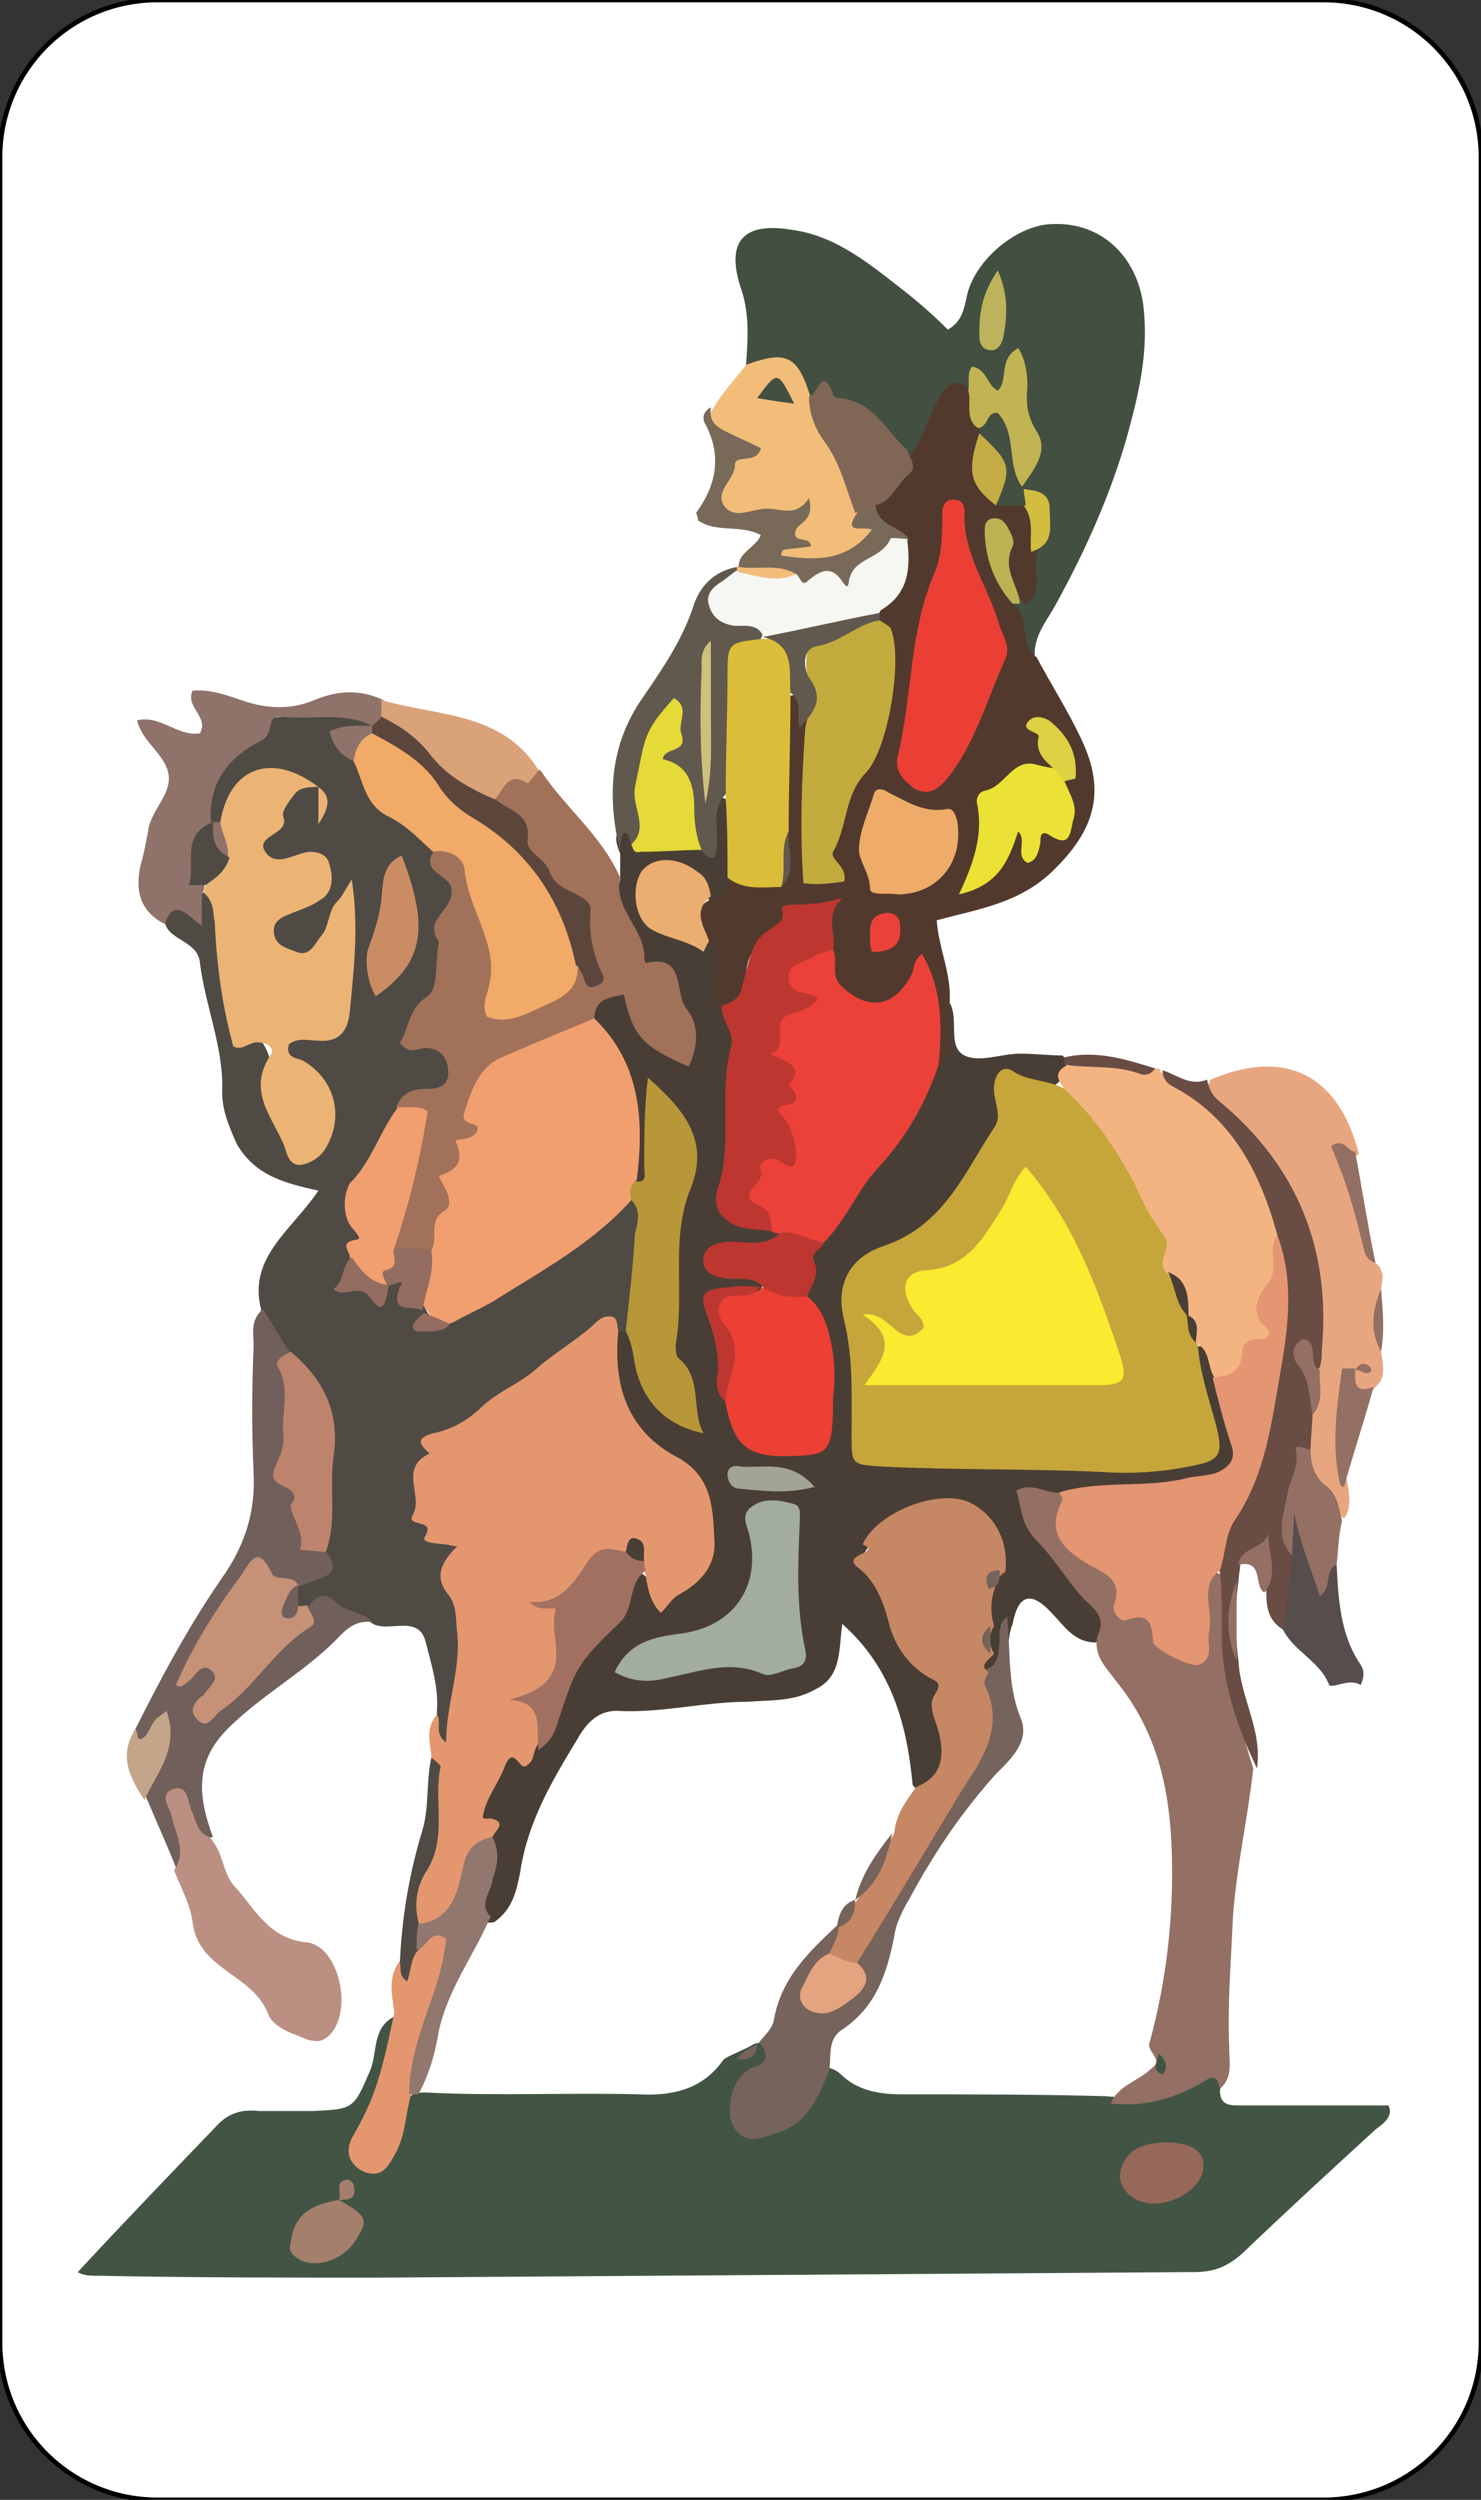 <?xml version="1.0" encoding="utf-8"?>
<!-- Generator: Adobe Illustrator 23.1.1, SVG Export Plug-In . SVG Version: 6.00 Build 0)  -->
<svg version="1.1" id="Livello_1" xmlns="http://www.w3.org/2000/svg" xmlns:xlink="http://www.w3.org/1999/xlink" x="0px" y="0px"
	 viewBox="0 0 80 135" style="enable-background:new 0 0 80 135;" xml:space="preserve">
<rect x="0" y="0" width="80" height="135" fill="#333333" stroke="none"/>
<style type="text/css">
	.st0{fill:#FFFFFF;stroke:#000000;stroke-width:0.251;stroke-miterlimit:10;}
	.st1{fill:#425544;}
	.st2{fill:#4F4B44;}
	.st3{fill:#493E35;}
	.st4{fill:#E4976F;}
	.st5{fill:#434F40;}
	.st6{fill:#52392D;}
	.st7{fill:#A1715A;}
	.st8{fill:#946F63;}
	.st9{fill:#F4B482;}
	.st10{fill:#E8A680;}
	.st11{fill:#715F5B;}
	.st12{fill:#694C44;}
	.st13{fill:#F1BD79;}
	.st14{fill:#8F7269;}
	.st15{fill:#BB9082;}
	.st16{fill:#61594D;}
	.st17{fill:#786958;}
	.st18{fill:#D9A279;}
	.st19{fill:#584D4D;}
	.st20{fill:#C5A589;}
	.st21{fill:#76635B;}
	.st22{fill:#92776E;}
	.st23{fill:#966859;}
	.st24{fill:#A4806C;}
	.st25{fill:#F19F6F;}
	.st26{fill:#EBB475;}
	.st27{fill:#F1AA67;}
	.st28{fill:#B89739;}
	.st29{fill:#C59177;}
	.st30{fill:#BE836D;}
	.st31{fill:#CB8C63;}
	.st32{fill:#956C60;}
	.st33{fill:#C6A63A;}
	.st34{fill:#EC4138;}
	.st35{fill:#C68764;}
	.st36{fill:#E49571;}
	.st37{fill:#BD3730;}
	.st38{fill:#EC4035;}
	.st39{fill:#DCBD39;}
	.st40{fill:#A2ACA1;}
	.st41{fill:#A17061;}
	.st42{fill:#E5DA37;}
	.st43{fill:#EBAE70;}
	.st44{fill:#A2A495;}
	.st45{fill:#806655;}
	.st46{fill:#C2B453;}
	.st47{fill:#BDB35C;}
	.st48{fill:#BDB253;}
	.st49{fill:#D2BD3E;}
	.st50{fill:#EB3F36;}
	.st51{fill:#C2AB3C;}
	.st52{fill:#F6F6F3;}
	.st53{fill:#EEAB69;}
	.st54{fill:#ECE235;}
	.st55{fill:#C4AD44;}
	.st56{fill:#DDD042;}
	.st57{fill:#5C463C;}
	.st58{fill:#CEBF7C;}
	.st59{fill:#E4A480;}
	.st60{fill:#F9EB30;}
</style>
<path class="st0" d="M71.5,135h-63c-4.7,0-8.5-3.8-8.5-8.5V8.5C0,3.8,3.8,0,8.5,0h63C76.2,0,80,3.8,80,8.5v118
	C80,131.2,76.2,135,71.5,135z"/>
<path class="st1" d="M65.9,112.9c0,0.6,0.3,0.8,0.9,0.8c2.7,0,5.4,0,8.2,0c0.3,0.6-0.3,1-0.7,1.3c-2.4,2.2-4.8,4.4-7.2,6.7
	c-0.8,0.7-1.5,1-2.6,1c-14.7,0.1-29.4,0.2-44.1,0.3c-5,0-10,0-15-0.1c-0.5,0-0.9,0-1.2-0.2c2.5-2.7,5.1-5.4,7.6-8
	c0.6-0.6,1.3-0.8,2.2-0.7c1,0,1.9,0,2.9,0c2.2-0.1,2.2-0.1,3.1-2.2c0.4-1,0.1-2.3,1.3-2.9c0.8,2.3-0.6,4.2-1.2,6.3
	c-0.2,0.5-0.7,1.1,0,1.4c0.6,0.2,0.9-0.5,1.1-1c0.3-0.9,0.2-1.9,1.1-2.5c0.2-0.1,0.5-0.1,0.7-0.1c3.8,0.2,7.6,0,11.5,0.1
	c1.9,0.1,3.5-0.3,4.6-1.9c0.5-0.3,1.1-0.5,1.6-0.8c0.2-0.1,0.4-0.1,0.7,0c0.8,1,0,1.5-0.6,2.1c-0.5,0.5-0.9,1.2-0.3,1.9
	c0.6,0.7,1.3,0.1,1.9-0.2c0.7-0.4,1.1-1.1,1.5-1.8c0.3-0.7,0.8-1,1.5-0.4c0.9,0.9,2.1,1.1,3.3,1.1c3.7,0,7.3,0,11,0.1
	c1.8,0.2,3.4-0.4,5-1C65.4,111.8,66.2,111.4,65.9,112.9z"/>
<path class="st2" d="M23.6,92.6c0-0.1,0-0.2,0-0.2c0.1-1.3-0.3-2.5-0.6-3.7c-0.4-1.7-2.3-0.3-3.1-1.2c-1.1-0.1-2.1-0.5-3.2-0.6
	c-0.2,0-0.4-0.1-0.6-0.1c-0.3-0.3-0.3-0.6-0.3-0.9c0.1-0.2,0.2-0.4,0.3-0.6c0.7-0.5,1.3-1.1,1.1-2.1c0.1-1.3,0.1-2.7,0.2-4
	c0.2-2.2-0.4-4.1-2-5.6c-0.6-0.9-1.5-1.6-1.3-2.9c-0.7-2.8,1.6-4.2,3.1-6.4c-1.8-0.4-3.4-0.8-4.4-2.5C12.4,60.9,12,60,12,59
	c0.1-2.4-0.9-4.6-1.2-7c-0.1-1.2-1.7-1.2-1.9-2.2c-0.1-0.8,0.5-1.4,1-1c1.4,1.3,0.3-1,1-0.6c1.2,0.1,1,1.1,1.1,1.8
	c0.2,1.2,0.3,2.4,0.4,3.6c0.1,0.6,0,1.4,0.4,1.6c2.3,1,1.8,3.1,2.2,4.8c0.2,0.7,0.4,1.6,1.3,1.9c0.5,0.1,0.7-0.3,0.8-0.7
	c0.3-0.9,0.4-1.7-0.3-2.5c-0.1-0.1-0.2-0.2-0.4-0.3c-1.9-1.7-1.9-1.8,0.4-2.5c1.2-0.3,1.5-1,1.6-2c0.2-1.5-0.1-3,0.2-4.6
	c-0.4,0.9-0.7,1.8-1.5,2.4c-0.9,0.6-1.7,0.4-2.3-0.3c-0.6-0.8-0.3-1.5,0.4-2c0.2-0.1,0.4-0.3,0.6-0.4c0.5-0.4,1.3-0.6,1.2-1.4
	c-0.1-0.9-1-0.5-1.6-0.6c-1.3-0.3-1.9-0.7-0.9-2.1c0.7-1,0.5-2.7,2.4-2.4c0.3,0.1,0.3,0.4,0.5,0.6c-0.2-0.1-0.2-0.4-0.4-0.5
	c-2.9-0.6-3.4-0.4-5.1,2.1c-0.2,0-0.4,0-0.6-0.2c-0.5-2.3,1.6-5.7,3.9-5.8c1.6-0.1,3.4-1.3,5,0.3c0,0.8-2.1,0.8-0.7,2.1
	c0.7,2.2,2.9,3.1,4.2,4.8c2,2.9,0.6,5.7-0.4,8.5c-0.2,0.6-0.9,1,0,1.8c2.3,1.8,2.1,2.5-0.5,3.5c-0.3,0.1-0.6,0.3-0.8,0.5
	c-0.9,2.2-3.2,3.9-2,6.7c0.2,0.4-0.5,0.8-0.6,1.2c-0.9,1.7,0.4,1.3,1.3,1.3c0.2-0.1,0.3-0.2,0.5-0.4c1.4-0.5,0.9,1.2,1.6,1.4
	c0.1,0.1,0.2,0.3,0.3,0.5c0.4,0.6,0.9,0.1,1.3,0c3-1.5,5.7-3.3,8.3-5.4c0.5-0.4,0.9-1.1,1.8-0.8c1.1,2.3,0.6,4.6-0.1,6.8
	c-0.1,0.2-0.3,0.4-0.5,0.5c-0.9,0-1.6,0.3-2.4,0.9c-2.4,1.8-4.7,3.7-7.5,4.9c-0.5,0.2-0.7,1.3-0.7,2c-0.1,1.3-0.5,2.8,1.4,3.3
	c0.2,0.1,0.5,0.2,0.5,0.4c-0.6,3.5,0.8,7.2-0.8,10.6c-0.1,0.2-0.2,0.2-0.5,0.3C23.2,94,23.6,93.2,23.6,92.6z"/>
<path class="st3" d="M33.4,71.9c0.2,0,0.3,0,0.5,0c1.2,0.5,1,1.7,1.4,2.6c0.4,0.8,0.9,1.5,1.8,2.2c-0.3-2.2-1.2-4-1.1-6.1
	c0.1-2.4,0.3-4.7,0.9-7c0.4-1.5,0.1-2.8-1.2-3.9c-0.4,1.2,0,2.5-0.4,3.6c-0.3,0.8-0.6,1.5-1.3,0.3c-0.1-2.9-0.3-5.8-2.2-8.2
	c-0.2-1.1,0.3-1.7,1.3-1.9c1-0.2,1.1,0.6,1.5,1.2c0.5,0.8,1.1,1.6,2.2,2c0.2-1.7-0.2-3.1-1.6-4.1c-1.5-1.1-2.2-3.4-1.7-5.1
	c0-0.5,0-0.9,0-1.4c-0.2-0.5-0.4-1,0.1-1.5c0.3-0.3,0.5,0.1,0.7,0.3c1,1.1,2.4,0.2,3.5,0.7c1.1-0.1,0.2-1,0.5-1.4
	c0.3-0.5,0.1-1.7,1.3-0.8c0.5,1.3,0.4,2.6,0.3,3.9c-0.1,0.6-0.3,1.2-1.1,1.4c-0.7,0-1-0.6-1.6-1c-0.6-0.4-1.4-0.7-1.8,0.1
	c-0.5,0.8-0.3,1.6,0.6,2c0.8,0.4,1.6,1,2.6,0.9c1.3,0.9,0.4,2.2,0.8,3.3c0.9,2.8,0.5,5.6,0.2,8.4c-0.4,2.9-0.5,3,2.2,3.9
	c0.2,0.1,0.3,0.3,0.4,0.5c-1,0.8-1,0.8-3.1,1.2c0.6,0.8,1.8,0.4,2.1,1.3c0,0.2-0.1,0.4-0.3,0.5c-1.6,0.2-2.7,0.6-1.8,2.6
	c0.5,1,0,2.2,0.5,3.3c0.2,0.5,0.4,1,0.8,1.4c0.8,0.8,1.8,1,2.8,0.7c1.1-0.3,1-1.3,1.1-2.1c0.1-1.9,0-3.8-1.1-5.5
	c0-1.3-0.2-2.6,0.8-3.6c2.2-3.1,4.9-6,6.2-9.7c0.6-0.9,0-2.2,1-2.9c0.7,0.9-0.1,2.5,0.9,3c0.8,0.4,2-0.1,3-0.1
	c0.8,0,1.6,0.1,2.3,0.1c0.2,0.2,0.2,0.4,0.2,0.7c-0.2,0.5-0.4,0.9-0.9,1c-1.3-0.1-2.1,0-2.6,1.7c-0.9,3-2.5,5.7-5.7,7
	c-1.9,0.8-2.7,2.2-2.2,4.2c0.3,1.6,0.3,3.2,0.2,4.8c0,1.4,0.5,2.1,2,2.1c4.8-0.1,9.5,0.2,14.3,0.1c1.8,0,2.5-0.7,2-2.5
	c-0.3-1.1-0.9-2.3-0.2-3.4c1.3-0.1,1.3,0.9,1.6,1.7c1.7,5.3,1.1,6.2-4.4,6.5c-1.3,0.1-2.7,0.2-4,0.3c-2.2,0.2-2.3,0.4-1.1,2.1
	c0.8,1.1,1.8,2.1,2.5,3.2c0.4,0.6,1.3,1.4,0.1,2.2c-1.2,0-1.7-0.9-2.4-1.6c-1.1-1.2-1.8-1-2.1,0.6c-0.4,0.9,0,2.1-1,2.8
	c-0.9,0.1-0.9-0.4-0.9-1c0-0.4,0.1-0.8,0-1.3c0-0.8-0.2-1.6,0.2-2.4c0.2-0.4,0.3-0.7,0.4-1.1c-0.1-1.8-1.2-2.9-2.8-3
	c-1.7-0.1-3.2,0.8-4.1,2.5c-0.1,0.1-0.4,0.2-0.1,0.4c2.1,1.4,1.6,4.5,4,5.8c1.1,0.6,0.9,5.3-0.1,6.1c-0.3,0.3-0.7,0.3-1-0.1
	c-0.3-3.2-1.1-6.3-3.8-8.7c-0.2,1.3,0,2.8-1.4,3.5c-1.2,0.7-2.4,0.6-3.7,0.7c-2.3,0-4.6,0.6-6.9,0.5c-1.1-0.1-1.8,0.6-2.3,1.5
	c-1.4,2.3-2.7,4.5-3.1,7.2c-0.2,1-0.4,2-1.4,2.7c-1.2,0.2-1-0.7-0.9-1.3c0.2-0.9,0.4-1.8,0.4-2.7c-0.7-3.1-0.1-4.4,2.5-5.5
	c1.1-1.4,0.9-3.2,1.8-4.7c0.5-0.8,0.4-2.4,2.1-1.8c0.4,0.1,0.7-0.7,0.9-1.3c0.2-0.6,0.2-1.5,1.2-1.5c0.5,0.3,0.5,0.9,0.9,1.3
	c3.2-2.6,3.1-4.8-0.1-7.4C33.2,76.8,32.4,74.4,33.4,71.9z"/>
<path class="st4" d="M33.4,71.9c-0.3,2.9,0.5,5.4,3.2,6.8c2,1.1,1.9,3,2,4.7c0,1.2-0.8,2.1-1.9,2.7c-0.4,0.2-0.6,0.6-1,1
	c-0.7-0.7-0.7-1.5-0.9-2.4c-0.2-0.1-0.3-0.2-0.4-0.4c-0.3-0.4-0.6-0.3-1-0.2c-1.5,0.1-1.9,1.8-3.2,2.3c-0.3,0.1,0.3,0.3,0.2,0.7
	c-0.2,1.6,0.4,3.4-1.4,4.5c-0.7,0.4,0,0.4,0.1,0.6c0.4,0.8,0.2,1.5-0.2,2.3c-0.1,0.3-0.1,0.6-0.4,0.8c-0.4,0.5-0.7-1.1-1.2,0
	C27,96.2,26.3,97,26.1,98c-0.1,0.3,0.2,0.2,0.4,0.2c0.9,0.2,0.3,0.6,0.1,1c-0.6,0.8-0.9,1.8-1.3,2.7c-0.5,1.1-1,2.4-2.6,2.2
	c-1.4-1.2-0.3-2.5,0.1-3.6c0.7-1.9,0.8-3.8,0.5-5.7c-0.1-0.8-0.3-1.5,0.3-2.2c0.3,0.4-0.2,1,0.5,1.5c0-2.1,0.8-3.9,0.6-5.9
	c-0.1-0.8,0-1.5-0.5-2.1c-0.8-1-0.3-1.8,0.5-2.6c-0.3,0-0.5-0.1-0.7-0.1c-1.1-0.1-1.2-0.2-1-0.5c0.5-0.9-1.1-0.4-0.7-1.1
	c0.6-1-0.8-2.5,0.9-3.3c-0.4-0.4-0.9-0.8,0.2-1.1c1-0.2,1.9-0.7,2.7-1.5c0.9-0.8,2-1.2,2.9-2c0.9-0.8,2.1-1.5,3-2.3
	c0.2-0.2,0.5-0.5,0.8-0.5C33.4,71,33.3,71.5,33.4,71.9z"/>
<path class="st5" d="M40.3,19.7c0.1-1.4,0.2-2.8-0.3-4.2c-0.8-2.5,0.2-3.5,2.7-3.1c2.4,0.3,4.2,1.8,6,3.2c0.9,0.7,1.7,1.4,2.5,2.2
	c0.9-0.5,0.9-1.4,1.1-2.1c0.6-1.9,2.8-3.6,4.6-3.6c2.7-0.1,4.7,1.9,4.9,4.8c0.2,2.3-0.3,4.4-0.9,6.6c-0.9,3.2-2.3,6.3-3.9,9.2
	c-0.5,0.9-1.2,1.7-1.1,2.8c-1.6-0.4-1-1.9-1.5-2.8c0.1-0.2,0.1-0.4,0.2-0.6c0.4-0.8,0.2-1.7,0.6-2.4c0.9-1.2,0.8-2.3-0.2-3.3
	c0.7-2-0.4-3.9-0.3-6c-0.4,2.3-1.8,0.2-2.5,0.7c-1.6-0.3-1.5,1.2-2,2c-0.4,0.6-0.2,1.6-1.3,1.6c-1.5-0.8-2.6-2.1-4.1-2.9
	c-0.5-0.3-0.9-0.1-1.3-0.2C43.1,19.9,41.5,20.2,40.3,19.7z"/>
<path class="st6" d="M54.7,32.6c1,0.7,0.3,2.2,1.3,2.9c0.8,1.5,1.7,2.9,2.4,4.4c1.4,2.9,0.7,5-1.6,7.2c-1.8,1.7-4,2-6.2,2.6
	c0.1,1.5,0.8,2.9,0.7,4.4c-0.3,1.1,0.4,2.5-0.6,3.5c-1-1.2-0.3-2.8-1-4.3c-0.8,1-1.8,1.7-3.2,1.2c-1.3-0.5-2.1-1.4-2.1-2.9
	c-0.4-0.8,0.6-2.9-1.2-2c-1.1,0.5-3,1.2-2.9,3.3c0.1,1-0.1,1.8-1.4,1.5c-0.9-1.1,0.5-2.5-0.5-3.5c-0.9-0.8-1.4-1.6,0.1-2.4
	c0.6-0.1,0.8-0.4,0.9-1c0.7-0.4,1.6,0.1,2.4-0.4c0.7-0.8,0.3-1.7,0.3-2.5c0.2-2.3-0.5-4.7,0.5-7c1.4-0.4,1,0.7,1.3,1.4
	c0.2,2.7-0.4,5.5,0.5,8.1c0.1-2,0.8-3.8,1.9-5.4c1.6-2.4,2-5,1.2-7.7c-0.1-0.2-0.1-0.4-0.1-0.7c0.5-1.1,1.4-2.1,1-3.5
	c-0.3-0.9-1.5-1.2-1.3-2.4c0.7-0.9,1.5-1.8,2.1-2.8c0.7-1,1-2.3,1.7-3.4c0.6-0.8,1.1-0.6,1.6,0c0.6,0.5,0.6,1.2,0.8,1.8
	c0,0.2,0,0.4,0,0.7c-0.1,1.2-0.5,2.6,1.2,3.1c0.5,0.1,1,0.2,1.4,0.5c0.7,0.8,0.6,1.7,0.1,2.6c-0.2,0.9,0.4,2-0.6,2.8
	c-0.6-0.9-1.2-1.8-1-3.1C53.6,30.7,54.8,31.5,54.7,32.6z"/>
<path class="st7" d="M33.5,47.4c-0.4,1.7,1.4,2.8,1.3,4.4c0,0.1,0.1,0.2,0.1,0.2c2.2-0.5,1.5,1.7,2.2,2.5c0.7,0.9,0.6,2,0.1,3.1
	c-2.5-1.1-3-1.6-3.5-3.9c-0.8,0.2-1.6,0.2-1.6,1.4c-0.9,1.5-2.7,1.5-4.1,2.3c-1.3,0.7-2.1,1.4-1.9,3.3c0.2,1.7-1.3,3.3-1.8,5.1
	c-0.2,0.6-0.1,1.8-1.1,2.1c-0.6,0.2-1.1,0.2-1.7-0.1c-1-1.3,0.1-2.5,0.2-3.8c0.2-1.4,1-2.9-0.3-4.2c0.3-0.8,0.9-1,1.7-1
	c0.8,0,1.2-0.3,1.1-1.1c-0.1-0.7-0.5-1.1-1.2-1.1c-0.4,0-0.9,0.4-1.4-0.3c0.5-0.7,0.4-1.8,1.5-2.5c0.6-0.4,0.4-1.9,0.6-2.9
	c0-0.1,0-0.1-0.1-0.2c-0.6-1.1,0.8-1.5,0.8-2.6c0-0.9-1.7-0.9-1-2.1c0.9-0.8,1.7-0.1,1.9,0.6c0.7,1.8,1.7,3.6,1.7,5.6
	c0,0.7-0.5,1.5,0.3,2c0.8,0.4,1.5-0.2,2.2-0.6c0.6-0.3,0.9-0.9,1.4-1.3c0.4,0,0.8-0.1,0.8-0.4c-0.3-3.7-3.8-5.5-5-8.6
	c-0.1-1.8,1.1-1.9,2.5-1.7C30.5,43.6,32.5,45.1,33.5,47.4z"/>
<path class="st8" d="M59.3,88.3c0.5-1-0.3-1.5-0.8-2c-0.9-1-1.6-2.2-2.5-3.1c-0.9-0.9-0.8-1.8-1.1-2.7c0.9-0.5,1.6,0.2,2.4,0.1
	c0.6,0.3,0.7,0.8,0.5,1.4c-0.1,0.5-0.2,1,0.3,1.3c2.1,1.4,3.6,3.5,5.2,5.4c0.6,0.7,1.3,0.5,1.4-0.6c0.1-0.7-0.1-1.5,0.1-2.1
	c0.2-0.6,0.3-1.6,1.4-0.8c0.1,3.5,0.4,7,1.5,10.3c-0.3,2.7-0.9,5.3-1.1,8c-0.1,2.4-0.3,4.7-0.2,7.1c0,0.8,0.2,1.6-0.5,2.2
	c-0.1-0.3-0.1-0.8-0.7-0.5c-1.6,1-3.3,1.5-5.2,1.3c0.4-1,1.5-1.2,2.2-1.9c0.7-0.5-0.3-0.9-0.1-1.4c0.9-3.3,1.3-6.7,1.2-10.2
	c-0.1-3.5-0.8-6.6-3-9.3C59.8,90.1,59,89.4,59.3,88.3z"/>
<path class="st9" d="M57.5,58.8c-0.3-0.4-0.6-0.8,0-1.2c1.7-0.7,3.3,0.3,4.9,0.1c0.2,0,0.3,0,0.3,0.2c3.7,1.8,5.9,4.6,6.7,8.6
	c0.4,1.9-0.8,3.6-0.5,5.6c0.1,0.4-1.1,3-3.3,2.3c-0.4-0.6-0.2-1.6-1.1-1.9c-0.1-0.1-0.1-0.1-0.2-0.2c-0.2-0.3-0.3-0.7-0.5-1.1
	c-0.1-0.2-0.1-0.4-0.2-0.6c-0.1-0.7-0.5-1.3-1-1.8c-0.8-2.8-2.2-5.3-4-7.7C58.2,60.5,57.4,59.8,57.5,58.8z"/>
<path class="st10" d="M74.3,68.2c0.5,0.4,0.4,0.9,0.3,1.4c-0.3,1.1-0.2,2.2,0,3.4c0.1,0.7,0.3,1.4-0.3,1.9c-0.7,0.8-1.1,0.8-1.3-0.3
	c0,0,0-0.2,0-0.2s-0.1,0.1-0.1,0.1c0.4,1.9-0.5,3.8-0.1,5.7c0.1,0.6,0.2,1.3-0.2,1.8c-1.3-0.9-2-2.2-2.2-3.8c0-0.6,0-1.3,0.2-1.9
	c0.3-0.8,0.3-1.7,0.3-2.5c0.6-5.6-1.1-10.3-5.1-14.1c-0.3-0.3-0.9-0.7-0.4-1.4c4-1.7,6.9-0.3,8,4c-0.2,0.3-0.7,0-0.6,0.1
	C73.4,64.3,73.5,66.4,74.3,68.2z"/>
<path class="st11" d="M17.6,83.8c0.5,0.6,0.6,1.1-0.2,1.4c-0.4,0.2-0.9,0.3-1.3,0.5c-0.9,0.5-1.9-0.9-2.6-0.1
	c-1,1.1-1.8,2.4-2.5,3.7c-0.2,0.4-0.3,0.5,0.3,0.7c1.1,0.4,0.5,1.2,0.3,2.1c2-1.7,3.6-3.5,5.1-5.4c0.4-0.6,1-0.7,1.4-0.2
	c0.6,0.6,1.5,0.5,2,1.1c-0.7-0.1-1.2,0.2-1.7,0.7c-1.4,1.5-3.2,2.6-4.8,3.9c-0.6,0.5-1.2,1-1.7,1.6c-1.4,1.7-1.1,3.5-0.4,5.4
	c-0.9,0.3-1-0.6-1.4-1c-0.1,0.9,1,2.2-0.5,2.9c-0.5-1.3-1.1-2.6-1.6-3.8c-0.3-0.5-0.1-0.9,0.1-1.3C8.4,95,8.8,94.1,7.2,94
	c-0.1,0,0-0.4,0.1-0.6c1.4-2.8,2.9-5.6,4.7-8.2c1.2-1.7,1.8-3.5,1.7-5.6c-0.1-2.3-0.1-4.6,0-6.9c0-0.7-0.2-1.4,0.5-2
	c0.5,0.8,1,1.6,1.5,2.4c0.7,3.1-0.4,6.4,0.8,9.6C16.8,83.4,17.3,83.4,17.6,83.8z"/>
<path class="st12" d="M65.2,58.3c0.1,0.5,0.3,0.9,0.7,1.2c4.2,3.5,6,8,5.5,13.4c0,0.3,0,0.6-0.1,0.9c-0.1,0.4-0.8-0.3-0.5,0.2
	c0.4,0.8,0.2,1.5,0.1,2.3c0,0.6-0.1,1.3-0.1,1.9c-0.6,1.9-1.1,3.9-0.5,5.9c-0.1,1.3,0.3,2.8-1,3.9c-0.8-0.5-0.9-1.2-0.9-2.1
	c-0.5-0.4,1.2-2.9-1.4-1.5c0,0.3-0.1,0.7-0.1,1c-0.2,1.4-0.2,2.8,0,4.3c0.1,2,1.3,3.7,1,5.8c-1.2-2.5-2-5-1.9-7.8
	c0-0.9,0-1.9-0.1-2.8c-0.5-0.8-0.2-1.6,0.1-2.3c1.3-2.9,2.1-5.8,2.7-8.9c0.4-2.3,0.5-4.7,0.3-7c-0.9-3.3-2.4-6.3-5.6-8
	c-0.4-0.2-0.6-0.5-0.6-0.9C63.5,58,64.3,58.7,65.2,58.3z"/>
<path class="st13" d="M40.3,19.7c2.2-0.8,2.8-0.5,3.5,1.8c1.3,1.8,2.3,3.7,2.8,5.9c0.5,0.9,1.2,1.8-0.2,2.6c-1.4,0.8-2.8,1-4.3,0.4
	c-0.3-0.1-0.5-0.6-0.1-0.7c0.6-0.2,0.9-0.3,0.7-1c-0.3-0.9-1-0.4-1.5-0.4c-2.7,0-2.9-0.2-1.9-2.8c0.3-0.7,0.6-1.2-0.3-1.8
	c-0.5-0.3-1-0.9-0.5-1.6C39,21.2,39.7,20.5,40.3,19.7z"/>
<path class="st14" d="M20.1,39.2c-1.6-0.8-3.2-0.3-4.9-0.5c-0.9-0.1-0.3,0.9-1.1,1.3c-1.6,0.8-2.9,2.2-2.7,4.4c0,0.1,0,0.2-0.1,0.3
	c-0.5,0.9-0.8,1.9-0.3,3c0.1,0.2,0,0.4-0.1,0.6c0,0.5,0,0.9,0,1.7c-0.7-0.5-1.5-1.6-2-0.1c-1.4-0.7-1.6-1.9-1.3-3.2
	C7.8,46,7.9,45.4,8,44.9c0.1-1.1,1.3-2,1.1-3.1c-0.2-1.1-1.4-1.7-1.7-2.9c1.3-0.3,2.2,0.9,3.4,0.7c0.5-0.9-0.8-1.4-0.4-2.3
	c1-0.1,2,0.3,2.9,0.6c1.3,0.4,2.5,0.4,3.7-0.1c1.2-0.5,2.4-0.6,3.7,0c0.3,0.3,0.3,0.6,0.3,0.9c-0.1,0.2-0.2,0.4-0.4,0.5
	C20.4,39.2,20.2,39.2,20.1,39.2z"/>
<path class="st15" d="M9.4,101c0.7-1,0.1-1.9-0.1-2.8c-0.1-0.6-0.8-1.3,0.1-1.6c0.8-0.2,0.7,0.7,1,1.3c0.2,0.5,0.3,1.1,0.9,1.3
	c0.8,0.8,0.7,2,1.4,2.7c1.1,1.2,1.8,2.8,3.9,3c1.7,0.2,2.5,3.7,1.2,5c-0.2,0.2-0.5,0.4-0.9,0.3c-0.3,0-0.6-0.2-0.9-0.3
	c-0.6-0.2-1.3-0.6-1.5-1.1c-0.8-2.2-3.8-2.4-4.1-5C10.3,102.9,9.8,102,9.4,101z"/>
<path class="st16" d="M34.1,45.6C34,45.4,34,44.9,33.7,45c-0.2,0.1-0.2,0.7-0.2,1c-0.7-2.9-0.6-5.7,1.2-8.3c1.1-1.6,2.2-3.2,2.8-5.1
	c0.4-1.1,1.2-1.8,2.4-2c0,0.1,0.1,0.2,0.1,0.3c0,0.2-0.1,0.4-0.2,0.6c-0.6,0.9-0.6,1.6,0.5,1.9c0.8,0.3,1.3,0.6,0.5,1.5
	c-1.1,1.1-0.7,2.5-0.9,3.8c-0.1,1.5,0.4,3-0.8,4.3c-0.8,1-0.1,2.2-0.5,3.3c-0.5,0.1-0.6-0.4-0.9-0.5c-1-2.2-2.4-4.3-1.8-6.8
	c-1.1,1.2-1,1.3-1.2,3.1C34.8,43.4,35.6,44.8,34.1,45.6z"/>
<path class="st17" d="M38.4,22c-0.1,0.7,0.2,1,0.8,1.3c0.6,0.3,1.3,0.6,1.9,0.9c-0.2,0.9-1.4,0.3-1.4,0.9c0,0.8-1.1,1.4-0.6,2.2
	c0.5,0.7,1.3,0.3,2,0.2c0.9-0.2,1.8,0.6,2.6-0.6c0.3,1.2-0.5,1.3-0.7,1.7c-0.3,0.8,0.8,0.3,0.8,0.9c-0.5,0.1-1,0.1-1.5,0.2
	c0,0-0.1,0.1-0.1,0.3c1.9,0.3,3.6,0.3,4.9-1.4c-0.5-0.2-1.6,0.3-0.8-0.9c0.2-0.4,0.4-0.8,1-0.4c0.1,1.1,1.3,1.1,1.8,1.8
	c-0.2,0.2,0-0.1-0.2,0.2c-1.5,2.2-3.4,3.2-6.1,2.2c-0.9-0.5-2.1-0.1-2.9-0.9c0,0,0,0,0,0c0-0.8,0.9-1,1.2-1.7
	c-1.1-0.6-2.4-0.1-3.4-0.8c0-0.2-0.1-0.4-0.1-0.4c1.1-1.5,1.4-3.1,0.5-4.8C37.9,22.6,38,22.2,38.4,22z"/>
<path class="st4" d="M22.2,113.1c-0.3,1.1-0.3,2.3-0.9,3.3c-0.4,0.7-0.7,1.2-1.6,0.9c-0.9-0.4-1.1-1.2-0.6-2
	c0.4-0.7,0.8-1.5,1.1-2.3c0.5-1.4,0.8-2.9,1.1-4.3c-0.1-0.9-0.4-1.9,0.3-2.8c0.3,0.1,0.3,0.3,0.3,0.5c0.2-0.1,0.1-0.3,0.1-0.5
	c0-0.4,0.2-0.7,0.4-1c0.5-0.5,1.2-1,1.9-0.6c0.8,0.4,0.6,1.3,0.3,1.9C23.7,108.5,23.5,111,22.2,113.1z"/>
<path class="st18" d="M20.6,38.7c0-0.3,0-0.6,0-0.9c3,0.9,6.5,0.6,8.5,3.8c-0.2,0.2-0.5,0.7-0.6,0.7c-1.1-0.7-1.3,0.4-1.8,0.9
	c-1.2,0.5-2-0.4-2.7-1C22.9,41.1,21.5,40.1,20.6,38.7z"/>
<path class="st19" d="M69.3,88c0.2-1.4,0.4-2.7,0.5-4.1c-0.4-1-0.2-1.9,0-3.2c1.3,1.1,1.3,2.4,1.4,3.5c0.1,1.7,0.8-0.2,1,0.3
	c0.1,1.9,0.2,3.8,1.3,5.4c0.2,0.3,0.2,0.7,0,1.1c-0.6-0.4-1.5,0.2-1.7,0C71.3,89.7,69.9,89.2,69.3,88z"/>
<path class="st8" d="M72.2,84.5c-0.7,0.3-0.2,1.2-0.9,1.7c-0.5-1.5-1.1-3-1.4-4.5c0,0.8-0.1,1.5-0.1,2.3c-0.9-0.9-0.5-2.1-0.3-3.1
	c0.1-0.9,0.7-1.6,0.5-2.6c-0.1-0.3,0.5-0.1,0.8,0c0,0.8,0.2,1.5,0.9,2c0.6,0.5,0.6,1.2,0.8,1.8C72.3,82.9,72.3,83.7,72.2,84.5z"/>
<path class="st2" d="M22.6,105.3c-0.4,0.4-0.4,1.1-0.6,1.7c-0.5-0.3-0.3-0.7-0.4-1c0.1-2.4,0.5-4.8,1.2-7.1c0.4-1.3,0.2-2.6,0.5-4
	c0.2,0.2,0.5,0.4,0.5,0.5c-0.4,1.9,0.4,3.9-0.8,5.7c-0.5,0.8-0.7,1.9-0.3,3C23.1,104.4,23.1,104.9,22.6,105.3z"/>
<path class="st8" d="M73.2,73.9c0,0.7-0.1,1.4,1,1c-0.5,1.8-1.1,3.6-1.6,5.4c-0.1,0-0.2-0.1-0.2-0.1c-0.5-2.1-0.2-4.2,0.1-6.3
	C72.8,73.9,73,73.9,73.2,73.9L73.2,73.9z"/>
<path class="st20" d="M7.3,93.4c0.2,0.1,0,0.8,0.5,0.4c0.2-0.2,0.3-0.5,0.5-0.8c0.1-0.2,0.3-0.3,0.7-0.6c0.7,2-0.5,3.3-1.2,4.8
	C7,96,6.4,94.8,7.3,93.4z"/>
<path class="st8" d="M74.3,68.2c-0.7-0.2-0.6-0.9-0.8-1.4c-0.4-1.7-0.9-3.3-1.6-4.9c0.7-0.5,0.9,0.3,1.3,0.3
	C73.6,64.3,73.9,66.3,74.3,68.2z"/>
<path class="st8" d="M66.9,84.5c0.1-1,1.4-0.8,1.6-1.7c0,1.1,0.6,2.2-0.2,3.2C67.7,85.7,68.3,84.2,66.9,84.5z"/>
<path class="st12" d="M62.4,57.7c-0.2,0.3-0.5,0.4-0.8,0.3c-1.3-0.5-2.7-0.3-4.1-0.5c0-0.1,0-0.3,0-0.4
	C59.2,56.7,60.8,57.2,62.4,57.7z"/>
<path class="st8" d="M66.8,89.7c-0.6-1.4-0.6-2.8,0-4.3C66.8,86.9,66.8,88.3,66.8,89.7z"/>
<path class="st8" d="M74.6,73c-0.6-1.1-0.5-2.2,0-3.4C74.7,70.8,74.8,71.9,74.6,73z"/>
<path class="st21" d="M54.4,87.3c0.2,1.8,0,3.6,0.7,5.4c0.6,1.3-0.5,2.3-1.3,3.1c-1.8,2-3.3,4.2-4.6,6.6c-0.4,0.7-0.8,1.4-0.9,2.2
	c-0.4,2-1,3.8-2.8,5c-0.8,0.5-0.6,1.4-0.7,2.2c-0.6,1.4-1.1,2.9-2.9,3.4c-0.7,0.2-1.3,0.6-2,0c-0.6-0.6-0.5-1.3-0.4-2
	c0.2-0.7,0.5-1.3,1.3-1.6c0.7-0.2,0.7-0.8,0.2-1.3c0.3-0.4,0.7-0.7,0.8-1.2c0.4-2.3,1.9-3.7,3.5-5.2c0.5,0.6,0.2,1.1-0.1,1.6
	c-0.4,0.7-1.2,1.2-1.1,2.3c1.5,0,1.9-0.9,1.9-2.1c1.1-2.8,2.9-5.3,4.5-7.9c1.4-2.1,3.1-4.1,2.3-7c-0.1-0.3,0.3-0.6,0.6-0.7
	c0.6-0.3,0.5-0.9,0.6-1.4C54,88.3,53.9,87.7,54.4,87.3z"/>
<path class="st22" d="M26.5,103.5c-0.9,2.1-2.3,3.9-2.8,6.2c-0.2,1.2-0.5,2.3-1.1,3.4c-0.2,0-0.3,0-0.5,0c0-2,0.8-3.9,1.4-5.7
	c0.3-0.9,0.5-1.8,0.6-2.7c-0.9-0.6-1,0.5-1.6,0.6c0-0.5,0-0.9,0.1-1.4c1.8-0.2,2.1-1.7,2.4-3c0.2-1.1,0.7-1.5,1.6-1.7
	c0.4,0.8,0.3,1.5,0,2.3C26.6,102.1,25.8,102.8,26.5,103.5z"/>
<path class="st23" d="M63,115.7c1.4,0,2.1,0.5,2,1.4c-0.1,1-1.4,1.9-2.7,1.9c-1,0-1.8-0.7-1.8-1.5C60.6,116.3,61.5,115.7,63,115.7z"
	/>
<path class="st24" d="M18.3,118.8c1.6,0.9,1.6,1.1,0.9,2.2c-0.7,1.1-2.3,1.6-3.2,0.9c-0.3-0.2-0.4-0.4-0.3-0.8
	C15.9,119.7,16.6,119.1,18.3,118.8L18.3,118.8z"/>
<path class="st24" d="M18.3,118.8c0.2-0.4-0.3-1,0.5-1.1c0.1,0,0.3,0.2,0.3,0.3C19.3,118.8,18.8,118.8,18.3,118.8L18.3,118.8z"/>
<path class="st21" d="M39.8,111.2c0.3-0.4,0.7-0.6,1.1-0.8C40.9,111,40.5,111.3,39.8,111.2z"/>
<path class="st25" d="M23.3,67.5c0.4-0.6-0.2-1.6,0.7-2.1c0.4-0.2,0.3-0.8,0-1.3c-0.1-0.2-0.2-0.4-0.3-0.6c1-0.3,1.4-0.8,0.9-1.9
	c0-0.1,1.2,0,1.2-0.7c0-0.3-1-0.1-0.7-0.9c0.4-1.2,0.8-2.4,2-2.9c1.6-0.7,3.3-1.4,5-2.1c2.5,2.4,2.7,5.5,2.3,8.7
	c-0.2,0.3,0,0.7-0.2,1c-2.1,2.4-4.9,3.9-7.6,5.6c-0.7,0.4-1.4,0.7-2.1,1.1c-0.7,0.3-1.1,0-1.4-0.6l0,0
	C22.1,69.6,22.8,68.6,23.3,67.5z"/>
<path class="st26" d="M11,48.2c0-0.1,0.1-0.3,0.1-0.4c0-0.7,0.5-1.1,0.6-1.7c0.1-0.6-0.3-1.2,0.2-1.7c0.5-3,2.8-3.8,5.3-1.9l0,0
	c-0.5,0-1,0-1.3,0.4c-0.3,0.4-0.7,0.9-0.6,1.2c0.4,1-1.7,1-0.9,2c0.6,0.7,1.5,0,2.3-0.1c0.6,0,1,0.2,1.1,0.7
	c0.2,0.7,0.2,1.5-0.5,1.9c-0.4,0.3-1,0.5-1.5,0.7c-0.5,0.2-1.1,0.4-1,1.1c0.1,0.7,0.7,0.8,1.2,1c0.7,0.3,1-0.4,1.3-0.8
	c0.5-0.5,0.4-1.4,0.9-1.9c0.3-0.3,0.4-0.6,0.8-1.2c0.4,2.6,0.1,4.9-0.1,7.1c-0.1,1-0.5,1.7-1.7,1.6c-0.5,0-1.1-0.2-1.6,0.2
	c-0.2,0.8,0.5,0.7,0.8,0.9c1.7,1,2.2,3,1.2,4.7c-0.3,0.5-0.8,0.8-1.3,0.9c-0.6,0.1-0.8-0.5-0.9-0.9c-0.6-1.6-2.1-3-0.8-5
	c0.3-0.4-0.2-0.7-0.6-0.7c-0.5-0.1-0.9,0.5-1.4,0.2c-0.6-2.2-0.9-4.4-1-6.7C11.5,49.4,11.6,48.7,11,48.2z"/>
<path class="st27" d="M31.2,52.1c0.1,1.6-1.2,1.9-2.2,2.4c-0.9,0.4-1.7,0.8-2.7,0.4c-0.3-0.6,0-1.1,0.1-1.6c0.6-2.3-1.1-4.1-1.3-6.3
	c0-0.6-0.8-1.2-1.7-1c-0.8-0.7-1.4-1.4-2.4-1.9c-1.3-0.6-1.4-2-1.9-3c-0.5-1,0.1-1.4,0.9-1.6c0.5-0.1,1-0.1,1.4,0.2
	c3.2,2.9,7,5.3,9.2,9.1C31.2,49.8,31.9,50.9,31.2,52.1z"/>
<path class="st28" d="M34.1,64.8c-0.1-0.4-0.1-0.7,0.2-1c0.7,0.1,0.5-0.4,0.5-0.8c0-1.6,0-3.2,0.2-4.8c1.8,1.6,3.4,3.3,2.3,6
	c-1.1,2.7-0.3,5.6-0.8,8.4c0,0.2,0,0.5,0.1,0.7c1.4,1.1,0.7,2.8,1.4,4.1c-2-0.4-3.3-1.7-3.7-3.7c-0.1-0.6-0.2-1.3-0.5-1.8
	c0.2-1.8,0.4-3.6,0.5-5.3C34.5,65.9,34.6,65.3,34.1,64.8z"/>
<path class="st29" d="M16.6,86.7c0.1,0.4,0.7,0.9,0.1,1.2c-1.9,1.2-3,3.3-4.8,4.5c-0.4,0.3-0.7,1.1-1.3,0.4
	c-0.4-0.4-0.1-0.9,0.3-1.2c0.1,0,0.1-0.1,0.2-0.2c0.3-0.4,0.8-0.8,0.3-1.2c-0.5-0.4-0.8,0.2-1.1,0.5C9.9,91,9.8,91.2,9.5,91
	c0.9-2.1,2.1-4,3.5-5.9c0.5-0.7,0.9-1.8,1.7-0.1c0.2,0.4,1.1,0,1.4,0.6c0,0,0,0,0,0c-0.1,0.4-0.6,0.8,0,1.1
	C16.2,86.8,16.4,86.7,16.6,86.7z"/>
<path class="st30" d="M17.6,83.8c-0.5,0-0.9-0.1-1.4-0.1c0.3-0.9-0.4-1.6-0.5-2.4c0-0.1,0.2-0.2,0.2-0.4c0-0.8-1.4-0.5-1.1-1.5
	c0.2-0.6,0.6-1.1,0.5-2c-0.1-1.2,0.4-2.4-0.3-3.6c-0.2-0.3,0.3-0.6,0.7-0.8c1.8,1.5,2.7,3.3,2.3,5.8C17.8,80.5,18.2,82.2,17.6,83.8z
	"/>
<path class="st25" d="M21.5,59.8c0.5,0,1.1-0.1,1.6,0.2c-0.4,2.6-1,5-1.8,7.4c1.4,0.9-0.2,1.3-0.4,2l0,0c-1.4,0.5-1.8-0.3-2-1.5
	c0-0.3-0.5-0.7,0.1-0.9c0.4-0.1,0.6,0,0.1-0.6c-0.6-0.6-0.6-1.8-0.2-2.5C20.1,62.7,20.5,61.1,21.5,59.8z"/>
<path class="st31" d="M20.3,53.8c-0.5-0.8-0.6-2.1-0.4-2.6c0.3-0.8,0.6-1.7,0.7-2.6c0.1-0.9,0-1.9,1.1-2.4
	C23.2,50.1,22.9,52,20.3,53.8z"/>
<path class="st32" d="M20.9,69.4c-0.1-0.3-0.4-0.7-0.1-0.8c0.9-0.2,0.3-0.8,0.5-1.2c0.7,0,1.3,0,2,0.1c0.2,1.2-0.3,2.2-0.5,3.3
	c-0.4-0.4-1.8,0.3-1.2-1.3C22,68.9,21.2,69.5,20.9,69.4z"/>
<path class="st32" d="M19,67.9c0.5,0.7,1,1.4,2,1.5c-0.2,1.3-0.4,1.5-1,0.7c-0.6-0.9-1.4,0.1-2-0.5C18.6,69.3,18.4,68.4,19,67.9z"/>
<path class="st14" d="M20.1,39.6c-0.7,0.3-0.9,0.9-1,1.5c-0.7-0.3-1.1-0.8-1.3-1.6c0.8-0.4,1.6-0.3,2.3-0.3c0,0,0,0,0,0
	c0.2,0.1,0.2,0.2,0.2,0.3C20.2,39.5,20.2,39.6,20.1,39.6z"/>
<path class="st32" d="M22.9,70.9c0.5,0.2,1,0.4,1.4,0.6c-0.3,0.4-0.8,0.4-1.3,0.4c-0.3,0-0.7,0.1-0.7-0.3
	C22.4,71.3,22.7,71.1,22.9,70.9z"/>
<path class="st11" d="M16.1,86.8c0,0.3-0.2,0.6-0.5,0.6c-0.5,0-0.4-0.4-0.3-0.7c0.2-0.4,0.3-0.9,0.8-1.1
	C16.1,86.1,16.1,86.5,16.1,86.8z"/>
<path class="st14" d="M11.9,44.4c0.1,0.7,0.5,1.2,0.4,1.9c-1.3-0.2-1.4-0.9-0.9-1.9C11.6,44.4,11.8,44.4,11.9,44.4z"/>
<path class="st26" d="M17.2,42.5c0.7,0.5,0.6,1.1,0,2C17.2,43.6,17.2,43.1,17.2,42.5C17.3,42.5,17.2,42.5,17.2,42.5z"/>
<path class="st33" d="M57.5,58.8c1.8,1.7,3.2,3.8,4.2,6c0.3,0.7,0.8,1.4,1.2,2c0.5,0.6-0.6,1.4,0.2,2c0.9,0.5,0.6,1.6,1.1,2.3l0,0
	c0.4,0.4,0,1.1,0.5,1.5c0,0,0,0,0,0c0.1,1.5,0.6,2.9,1,4.4c0.4,1.6,0.2,1.9-1.5,2.2c-1.5,0.3-3.1,0.4-4.5,0.3c-4-0.2-8-0.1-12-0.3
	c-1.7-0.1-1.7-0.1-1.7-1.7c0-2.1,0.1-4.1-0.4-6.2c-0.5-1.9,0.3-3.4,2.1-4c3.3-1.1,4.4-4,6-6.4c0.5-0.7-0.1-1.5,0-2.3
	c0.1-0.8,0.6-1.1,1.1-0.7C55.6,58.4,56.6,58.3,57.5,58.8z"/>
<path class="st34" d="M45,51.3c0.3,0.6-0.2,1.4,0.5,2c1.4,1.3,2.8,1.1,3.7-0.6c0.2-0.3,0.1-0.8,0.6-1.2c1.1,1.9,1.1,3.9,0.9,6
	c-0.7,2.1-1.8,4-3.3,5.6c-1.1,1.2-1.7,2.8-2.9,4c-0.9,0.4-1.7,0.2-2.4-0.5c-0.1,0-0.3,0-0.4-0.1c-2.3-2.2-2.3-2.7,0.4-4.4
	c0.2-0.1,0.5-0.3,0.4-0.4c-1.3-1.2,0.2-3-0.8-4.1c-0.8-0.9-0.3-1.7,0-2.4c0.4-0.9,1.6-1.1,0.6-2.7C41.8,51.8,43.5,50.7,45,51.3z"/>
<path class="st35" d="M53.4,90.3c-0.1,0.2-0.3,0.5-0.2,0.7c1.2,2.5-0.4,4.3-1.5,6.1c-1.8,3-3.6,6-5.4,8.9c-0.7,0.4-1.2,0.2-1.5-0.5
	c0.2-0.5,0.5-0.9,0.5-1.5c0,0,0,0.1,0,0.1c0.4-0.4,0.7-1,1-1.5l0,0c0.9-1.1,1.4-2.4,2-3.6c0.1-1,0.6-1.7,1.2-2.5
	c1.5-0.6,1.5-1.8,1.2-3c-0.2-0.7-0.6-1.4-0.2-2c0.4-0.6,0.1-0.7-0.3-0.9c-1.2-0.7-1.9-1.8-2.2-3c-0.3-1.2-0.8-2.3-1.6-2.9
	c-1.1-0.8,1.3-0.8,0.2-1.3c0.8-1.8,4.3-3.1,5.9-2.2c1.3,0.7,2,2.1,1.8,3.7c-0.4,0.2-0.5,0.6-0.6,1c-0.2,0.6-0.2,1.3,0,1.9
	c-0.3,0.5-0.3,1,0,1.5C53.5,89.6,52.8,89.9,53.4,90.3z"/>
<path class="st36" d="M69,66.7c0.9,2.4,0.6,4.9,0.2,7.2c-0.5,2.8-0.8,5.7-2.5,8.2c-0.5,0.7-0.5,1.8-0.8,2.7
	c-1.2,0.9-0.3,2.2-0.6,3.4c-0.1,0.6,0.3,1.3-0.5,1.7c-0.4,0.2-2.4-0.8-2.5-1.2c-0.1-0.9-0.1-1.7-1.5-1.2c-0.3,0.1-0.8-0.5-0.6-0.9
	c0.4-1.2-0.4-1.6-1.2-2c-1.4-0.8-2.6-1.7-1.6-3.6c0-0.1-0.1-0.3-0.2-0.4c2.3-0.7,4.7-0.2,7-0.8c0.5-0.1,1.1-0.1,1.6-0.3
	c0.6-0.3,1-0.7,0.7-1.5c-0.4-1.2-0.7-2.4-1-3.6c0.8-0.1,1.5-0.2,1.6-1.3c0-0.5,0.3-0.8,1-0.8c0.4,0.1,0.6-0.4,0.3-0.6
	c-0.9-0.8-0.5-1.6,0-2.3C69.2,68.6,68.4,67.6,69,66.7z"/>
<path class="st37" d="M45,51.3c-0.4,0.1-0.8,0.2-1.1,0.4c-0.5,0.3-1.3,0.3-1.3,1.1c0,1,1.1,0.7,1.6,1.1c-0.4,0.6-1,0.7-1.6,0.9
	c-1,0.4,0.1,1.8-1,2.1c0.1,0.1,0.3,0.1,0.4,0.2c0.7,0.3,1.4,0.6,0.6,1.5c0.6,0.6,0.6,1-0.3,1.1c-0.2,0-0.4,0.3-0.1,0.5
	c0.5,0.5,0.8,1.6,0.8,2c0,0.9-0.1,1-0.9,0.5c-0.5-0.3-1.2,0-1,0.5c0.3,0.7-1.5,1.3-0.1,1.9c0.7,0.3,0.6,0.8,0.7,1.4
	c-0.5-0.1-1.1-0.1-1.6-0.2c-1.1-0.3-1.7-1.1-1.3-2.2c0.8-2.5,0-5.1,0.7-7.6c0.2-0.8-0.6-1.4-0.5-2.2c0.4-0.1,0.8-0.3,1-0.7
	c0.7-2.6,0.6-2.8,2-3.7c0.6-0.4,0-0.9,0.4-1c0.4-0.1,0.9,0,1.4-0.1c0.5,0,0.9-0.1,1.7-0.3C44.5,49.5,45.2,50.4,45,51.3z"/>
<path class="st38" d="M43.6,70c1,0.8,1.2,2,1.4,3.1c0.1,0.8,0.1,1.6,0,2.4c0,2.7-0.2,3-1.6,3.1c-2.9,0.2-3.7-0.3-4.2-2.8
	c-0.4-1.6,0.5-3.3-0.7-4.8c-0.4-0.5,0-1.1,0.8-1.2c0.6-0.1,1.3,0.2,1.8-0.2l0,0C42,69.1,42.8,69.4,43.6,70z"/>
<path class="st39" d="M39.2,43.1c0-2.3,0.1-4.6,0.1-6.8c0-1.6,0.1-1.6,1.9-1.8c0.1,0,0.3,0,0.4,0c1.8,0.5,1.9,1.6,1.1,3
	c0,2.5-0.1,5-0.1,7.4c-0.5,1,0.1,2-0.4,3c-1,0-2,0.2-2.9-0.5C39.3,46,39.3,44.6,39.2,43.1z"/>
<path class="st40" d="M33.2,90.3c0.8-1.7,2.2-1.9,3.7-2.1c2.7-0.4,4.2-2.5,3.6-5.2c-0.1-0.6-0.6-1.2,0.2-1.7
	c0.6-0.4,1.4-0.3,2.1-0.1c0.5,0.1,0.4,0.5,0.4,1c-0.1,2.3-0.2,4.6,0.3,6.9c0.1,0.5,0,0.9-0.7,1c-0.5,0.1-1.2,0.5-1.6,0.3
	c-1.8-0.8-3.5-0.1-5.1,0.2C35,90.9,34.1,90.8,33.2,90.3z"/>
<path class="st41" d="M29.1,94.5c-0.2-1.1,0.4-2.6-1.6-2.7c0.9-0.3,1.8-0.5,2.3-1.4c0.6-1.1-0.1-2.3,0.2-3.4
	c0.1-0.4-0.8,0.2-1.4-0.5c1.7,0.2,2.5-1.2,3.1-2.1c0.7-1.1,1.4-0.7,2.1-0.6c0.4,0,0.7,0.2,1,0.5c0,0.2,0,0.3,0.1,0.5
	c-1,0.7-0.6,2-1.4,2.8C31,90,31.1,90.1,30,93.4C29.8,93.9,29.5,94.2,29.1,94.5z"/>
<path class="st42" d="M34.1,45.6c1-0.9,0-2,0.2-3.1c0.6-2.8,0.4-2.9,2.1-4.8c0.9,0.5,0.2,1.3,0.4,1.9c0.4,1.1-0.9,0.7-1,1.4
	c1.4,0.3,1.7,1.4,1.7,2.6c0,0.8,0.1,1.6,0.4,2.3c-1.1,0-2.2,0.1-3.3,0.1C34.2,46.1,34.2,45.8,34.1,45.6z"/>
<path class="st37" d="M43.6,70c-0.9,0.1-1.7,0-2.4-0.5c-0.6-0.7-1.5-0.3-2.2-0.5c-0.6-0.1-1.1-0.4-1-1.1c0.1-0.5,0.5-0.7,1-0.8
	c1-0.2,2.2,0.4,3.1-0.5c0.9-0.2,1.6,0.4,2.4,0.5c-0.1,0.4-0.8,0.5-0.5,1.1C44.3,68.9,43.8,69.4,43.6,70z"/>
<path class="st43" d="M38.4,48.4c-1,0.8-0.4,1.6-0.1,2.4c-0.1,0.2-0.2,0.4-0.3,0.6c-0.8-0.6-1.9-0.7-2.8-1.2c-1-0.6-1.1-2.4-0.5-3.2
	c0.7-0.8,2-0.7,3,0.1C38.2,47.4,38.3,47.9,38.4,48.4z"/>
<path class="st37" d="M41.1,69.5c-0.2,0.1-0.3,0.3-0.5,0.4c-0.6,0.2-1.3-0.2-1.7,0.5c-0.3,0.7,0.3,1.1,0.6,1.7
	c0.6,1.3-0.3,2.4-0.3,3.6c-0.6-0.5-0.5-1.1-0.4-1.7c0-1-0.2-1.8-0.5-2.7c-0.6-1.5-0.4-1.7,1.3-1.8C40,69.4,40.5,69.5,41.1,69.5z"/>
<path class="st44" d="M44,80.3c-1.6,0.4-2.8,0.2-4,0.1c-0.4,0-0.7-0.3-0.7-0.8c0-0.4,0.4-0.5,0.7-0.4C41.3,79.3,42.7,78.8,44,80.3z"
	/>
<path class="st21" d="M53.4,85.8c-0.2-0.5-0.2-1,0.6-1C54,85.3,54,85.7,53.4,85.8z"/>
<path class="st21" d="M53.5,89.3c-0.6-0.5-0.6-1,0-1.5C53.5,88.3,53.5,88.8,53.5,89.3z"/>
<path class="st3" d="M34.8,84.3c-0.4,0-0.7-0.1-1-0.5c0.1-0.3,0.1-0.9,0.6-0.7C35,83.3,34.7,83.9,34.8,84.3z"/>
<path class="st45" d="M47.2,27.3c-0.3,0.1-0.7,0.3-1,0.4c-0.5-1.3-0.8-2.7-1.7-3.9c-0.5-0.7-0.8-1.5-0.8-2.4
	c0.4,0.1,0.7-1.8,1.3-0.1c0,0.1,0.2,0.2,0.4,0.2c1.8,0.2,2.5,1.8,3.6,2.8c0.1,0.4,0.6,0.9,0.1,1.3C48.4,26.2,48.1,27.2,47.2,27.3z"
	/>
<path class="st46" d="M52.8,23.1c-0.7-0.5-0.3-1.4-0.5-2c0.1-0.4-0.1-0.9,0.2-1.3c0.8,0.1,0.8,1,1.4,1.3c0.6-0.6,0-1.7,1.1-2.3
	c0.4,0.6,0.5,1.4,0.5,2.1c-0.1,0.9,0,1.6,0.5,2.4c0.7,1.1-0.2,2.1-0.8,3c-0.1,0-0.2,0-0.3,0C53.6,25.7,54.7,23.5,52.8,23.1z"/>
<path class="st47" d="M53.9,14.6c0.6,1.4,0.5,2.5,0.3,3.6c-0.1,0.4-0.3,0.8-0.8,0.7c-0.5-0.1-0.5-0.6-0.5-0.9
	C52.9,17,53,15.9,53.9,14.6z"/>
<path class="st48" d="M54.7,32.6c-0.9-1-1.4-2.2-1.5-3.6c0-0.4-0.1-0.9,0.4-1c0.6-0.1,0.8,0.4,1,0.8c0.1,0.2,0.2,0.5,0.1,0.7
	c-0.6,1.2,0.3,2.1,0.4,3.1c0,0-0.2,0-0.2,0L54.7,32.6z"/>
<path class="st49" d="M55.7,29.8c-0.1-0.8,0.2-1.7-0.4-2.5c-0.4-0.3-0.4-0.6-0.1-0.9c0,0,0,0,0,0c0.7,0.1,1.5,0.1,1.5,1.1
	C56.7,28.4,57,29.4,55.7,29.8z"/>
<path class="st50" d="M48.5,40.8c0.8-3.3,0.6-6.7,2-9.9c0.4-1,0.4-2.1,0.4-3.2c0-0.4,0.2-0.8,0.7-0.7c0.4,0,0.5,0.3,0.5,0.7
	c-0.1,2.2,1.3,4,1.9,6.1c0.2,0.6,0.6,1.1,0.3,1.8c-1,2.2-1.6,4.5-3.1,6.4c-0.5,0.6-1,1-1.8,0.6C48.8,42.1,48.3,41.7,48.5,40.8z"/>
<path class="st51" d="M47.5,33.5c0.2,0.1,0.5,0.3,0.6,0.4c0.7,1.6-0.1,6.5-1.3,7.8c-1.2,1.2-1,2.9-1.8,4.3c-0.2,0.4,0.8,0.8,0.6,1.6
	c-0.6,0.1-1.4,0.2-2.2,0.1c-0.2-2.8-0.1-5.6,0.1-8.4c0.1-0.6,0.4-1.2,0.3-1.8C43,34.4,44.1,33.3,47.5,33.5z"/>
<path class="st52" d="M43,31c0.2,0.1,0.3,0.7,0.6,0.4c0.7-0.6,1.3-0.9,1.9,0c0.4,0.6,0.3,0,0.4-0.2c0.3-1.1,1.7-1,2.2-2.1
	c0-0.1,0.6,0,0.9,0c0.2,1.6,0.1,3-1.5,3.9c-2,0.7-4,1.9-6.3,1.3c0,0,0,0,0,0c-0.3-0.6-0.9-0.5-1.5-0.5c-0.7-0.1-1.2-0.4-1.4-1.1
	c-0.2-0.6,0.2-1,0.7-1.3c0.3-0.2,0.5-0.4,0.8-0.6C40.9,30.9,42,30.9,43,31z"/>
<path class="st53" d="M48.5,48.3C48,48.2,47,48.4,47,48c0-0.8-0.6-1.5-0.6-2.1c0-1,0.5-2,0.8-3c0.1-0.4,0.5-0.3,0.8-0.1
	c1,0.5,1.9,1.1,3.1,0.9c0.4-0.1,0.5,0.3,0.6,0.6C52.1,46.6,50.6,48.3,48.5,48.3z"/>
<path class="st54" d="M57.5,42.2c0.3,0.7,0.7,1.3,0.5,2c-0.2,0.6-0.1,1.7-1.3,0.9c-0.5-0.3-0.5,0.1-0.5,0.4c-0.1,0.5-0.2,1-0.7,1.1
	c-0.7-0.4,0-1.2-0.5-1.7c-0.5,1.5-1,2.9-3.2,3.4c0.8-1.7,1.3-3.2,1-4.8c-0.1-0.3,0-0.7,0.4-0.8c1.1-0.2,1.5-1.8,2.8-1.4
	c0.4,0.1,0.8,0.2,1.2,0.2C57.3,41.7,57.5,41.9,57.5,42.2z"/>
<path class="st16" d="M41.2,34.4c2.1-0.4,4.2-0.9,6.3-1.3c0,0.1,0,0.2,0,0.4c-1.2,0.2-2.1,1.2-3.4,1.4c-0.9,0.2-0.6,1.4-0.4,1.7
	c0.9,1.2,0.2,1.9-0.5,2.7c-0.2-0.6,0.2-1.4-0.5-1.9C42.6,36.3,43,34.8,41.2,34.4z"/>
<path class="st55" d="M53.8,27.3c-1.4-1.1-1.6-1.8-0.9-3.9C54.8,24.4,55.1,25.4,53.8,27.3z"/>
<path class="st56" d="M57.5,42.2c-0.2-0.2-0.3-0.4-0.5-0.6c-0.5-0.5-1.1-0.9-0.9-1.8c0.1-0.3-1.1-0.3-0.5-0.9
	c0.3-0.3,0.9-0.2,1.3,0.2c0.9,0.8,1.3,1.7,1.2,2.9C58.1,42.1,57.7,42.1,57.5,42.2z"/>
<path class="st5" d="M53.8,27.3c0.9-2.1,0.8-2.3-0.9-3.9c0-0.1,0-0.2,0-0.3c0.5-0.1,0.4-0.9,1-0.8c1.1,1.2,0.4,2.9,1.4,4.1
	c0,0.3,0.1,0.6,0.1,0.9C54.8,27.3,54.3,27.3,53.8,27.3z"/>
<path class="st34" d="M47.1,51.4c-0.1-0.3-0.1-0.5-0.1-0.7c0-0.6-0.1-1.3,0.9-1.4c0.3,0,0.6,0.1,0.7,0.5c0.1,0.7,0,1.3-0.7,1.5
	C47.6,51.4,47.4,51.4,47.1,51.4z"/>
<path class="st16" d="M42.2,47.9c0.3-1-0.1-2.1,0.4-3C42.5,45.9,43.1,47,42.2,47.9z"/>
<path class="st57" d="M20.1,39.6c0-0.1,0-0.3,0-0.4c0.2-0.2,0.4-0.3,0.5-0.5c1,0.5,1.9,1.1,2.6,2c0.9,1.2,2.2,1.9,3.6,2.5
	c0.7,0.6,1.9,0.7,1.7,2.2c-0.1,0.6,1,1,1.2,1.7c0.4,1.2,2.3,1.1,2.2,2.1c-0.1,1.2,0.1,2.1,0.5,3.1c0.2,0.4,0.4,0.7-0.1,0.9
	c-0.6,0.3-0.7-0.1-0.8-0.5c-0.1-0.2-0.2-0.4-0.4-0.6c-0.7-3.4-2.5-6.1-5.5-7.9c-0.7-0.4-1.3-0.9-1.8-1.6
	C23,41.2,21.6,40.4,20.1,39.6z"/>
<path class="st1" d="M62.4,111.7c0.1-0.3,0.1-0.5,0.2-0.8c0.3,0.3,0.5,0.6,0.3,1C62.7,112.2,62.5,111.8,62.4,111.7z"/>
<path class="st3" d="M64.2,71.1c-0.7-0.6-0.7-1.6-1.1-2.4C64.2,69.1,64.2,70.1,64.2,71.1z"/>
<path class="st3" d="M64.6,72.5c-0.5-0.4-0.4-1-0.5-1.5C64.9,71.3,64.6,72,64.6,72.5z"/>
<path class="st8" d="M70.9,76.4c-0.2-0.9-0.1-1.9-0.8-2.7c-0.3-0.4-0.4-1,0.3-1.4c0.9,0.2,0.2,1.4,0.9,1.7
	C71.2,74.7,71.6,75.6,70.9,76.4z"/>
<path class="st8" d="M73.2,74c0.2-0.3,0.4-0.5,0.8-0.2c0,0,0.1,0.2,0.1,0.2C73.8,74.4,73.5,73.9,73.2,74C73.2,73.9,73.2,74,73.2,74z
	"/>
<path class="st5" d="M42.9,21.8c-0.8-0.1-1.4-0.2-2-0.3C42,20,42,20,42.9,21.8z"/>
<path class="st2" d="M11.5,44.4c0,0.8,0,1.5,0.9,1.9c-0.2,0.7-0.7,1.1-1.3,1.5c-0.3,0-0.6,0-0.9,0C10.6,46.7,9.7,45.1,11.5,44.4z"/>
<path class="st58" d="M38.1,43.4c-0.3-2.6-0.3-4.9-0.2-7.2c0-0.5-0.1-1.1,0.5-1.6c0,1.5,0,2.8,0,4.2C38.4,40.2,38.5,41.7,38.1,43.4z
	"/>
<path class="st13" d="M43,31c-1,0.5-2.1,0.1-3.1-0.1c-0.1-0.1-0.1-0.2-0.1-0.3C40.9,30.8,42,30.4,43,31z"/>
<path class="st21" d="M48.2,99c-0.3,1.4-0.7,2.7-2,3.6C46.5,101.3,47.3,100.1,48.2,99z"/>
<path class="st21" d="M46.2,102.6c0,0.7-0.2,1.3-1,1.5C45.3,103.4,45.5,102.8,46.2,102.6z"/>
<path class="st59" d="M44.8,105.5c0.5,0.2,0.9,0.5,1.5,0.5c0.9,0.8,0.4,1.4-0.2,1.9c-0.7,0.5-1.4,1.1-2.3,0.7
	c-0.5-0.2-0.8-0.8-0.4-1.4C43.7,106.6,44,105.8,44.8,105.5z"/>
<path class="st60" d="M55.4,63c2.6,3,3.9,6.6,5.1,10.2c0.4,1.3,0.3,1.6-1.2,1.6c-4.1,0-8.2,0-12.6,0c1-1.4,1.9-2.5-0.1-3.8
	c1.5-0.3,2,2.1,3.3,0.7c0-0.5-0.4-0.7-0.6-1c-0.7-1.1-0.5-2,0.7-2.1c2.2-0.1,3.1-1.7,4.1-3.3C54.5,64.7,54.7,63.8,55.4,63z"/>
</svg>
